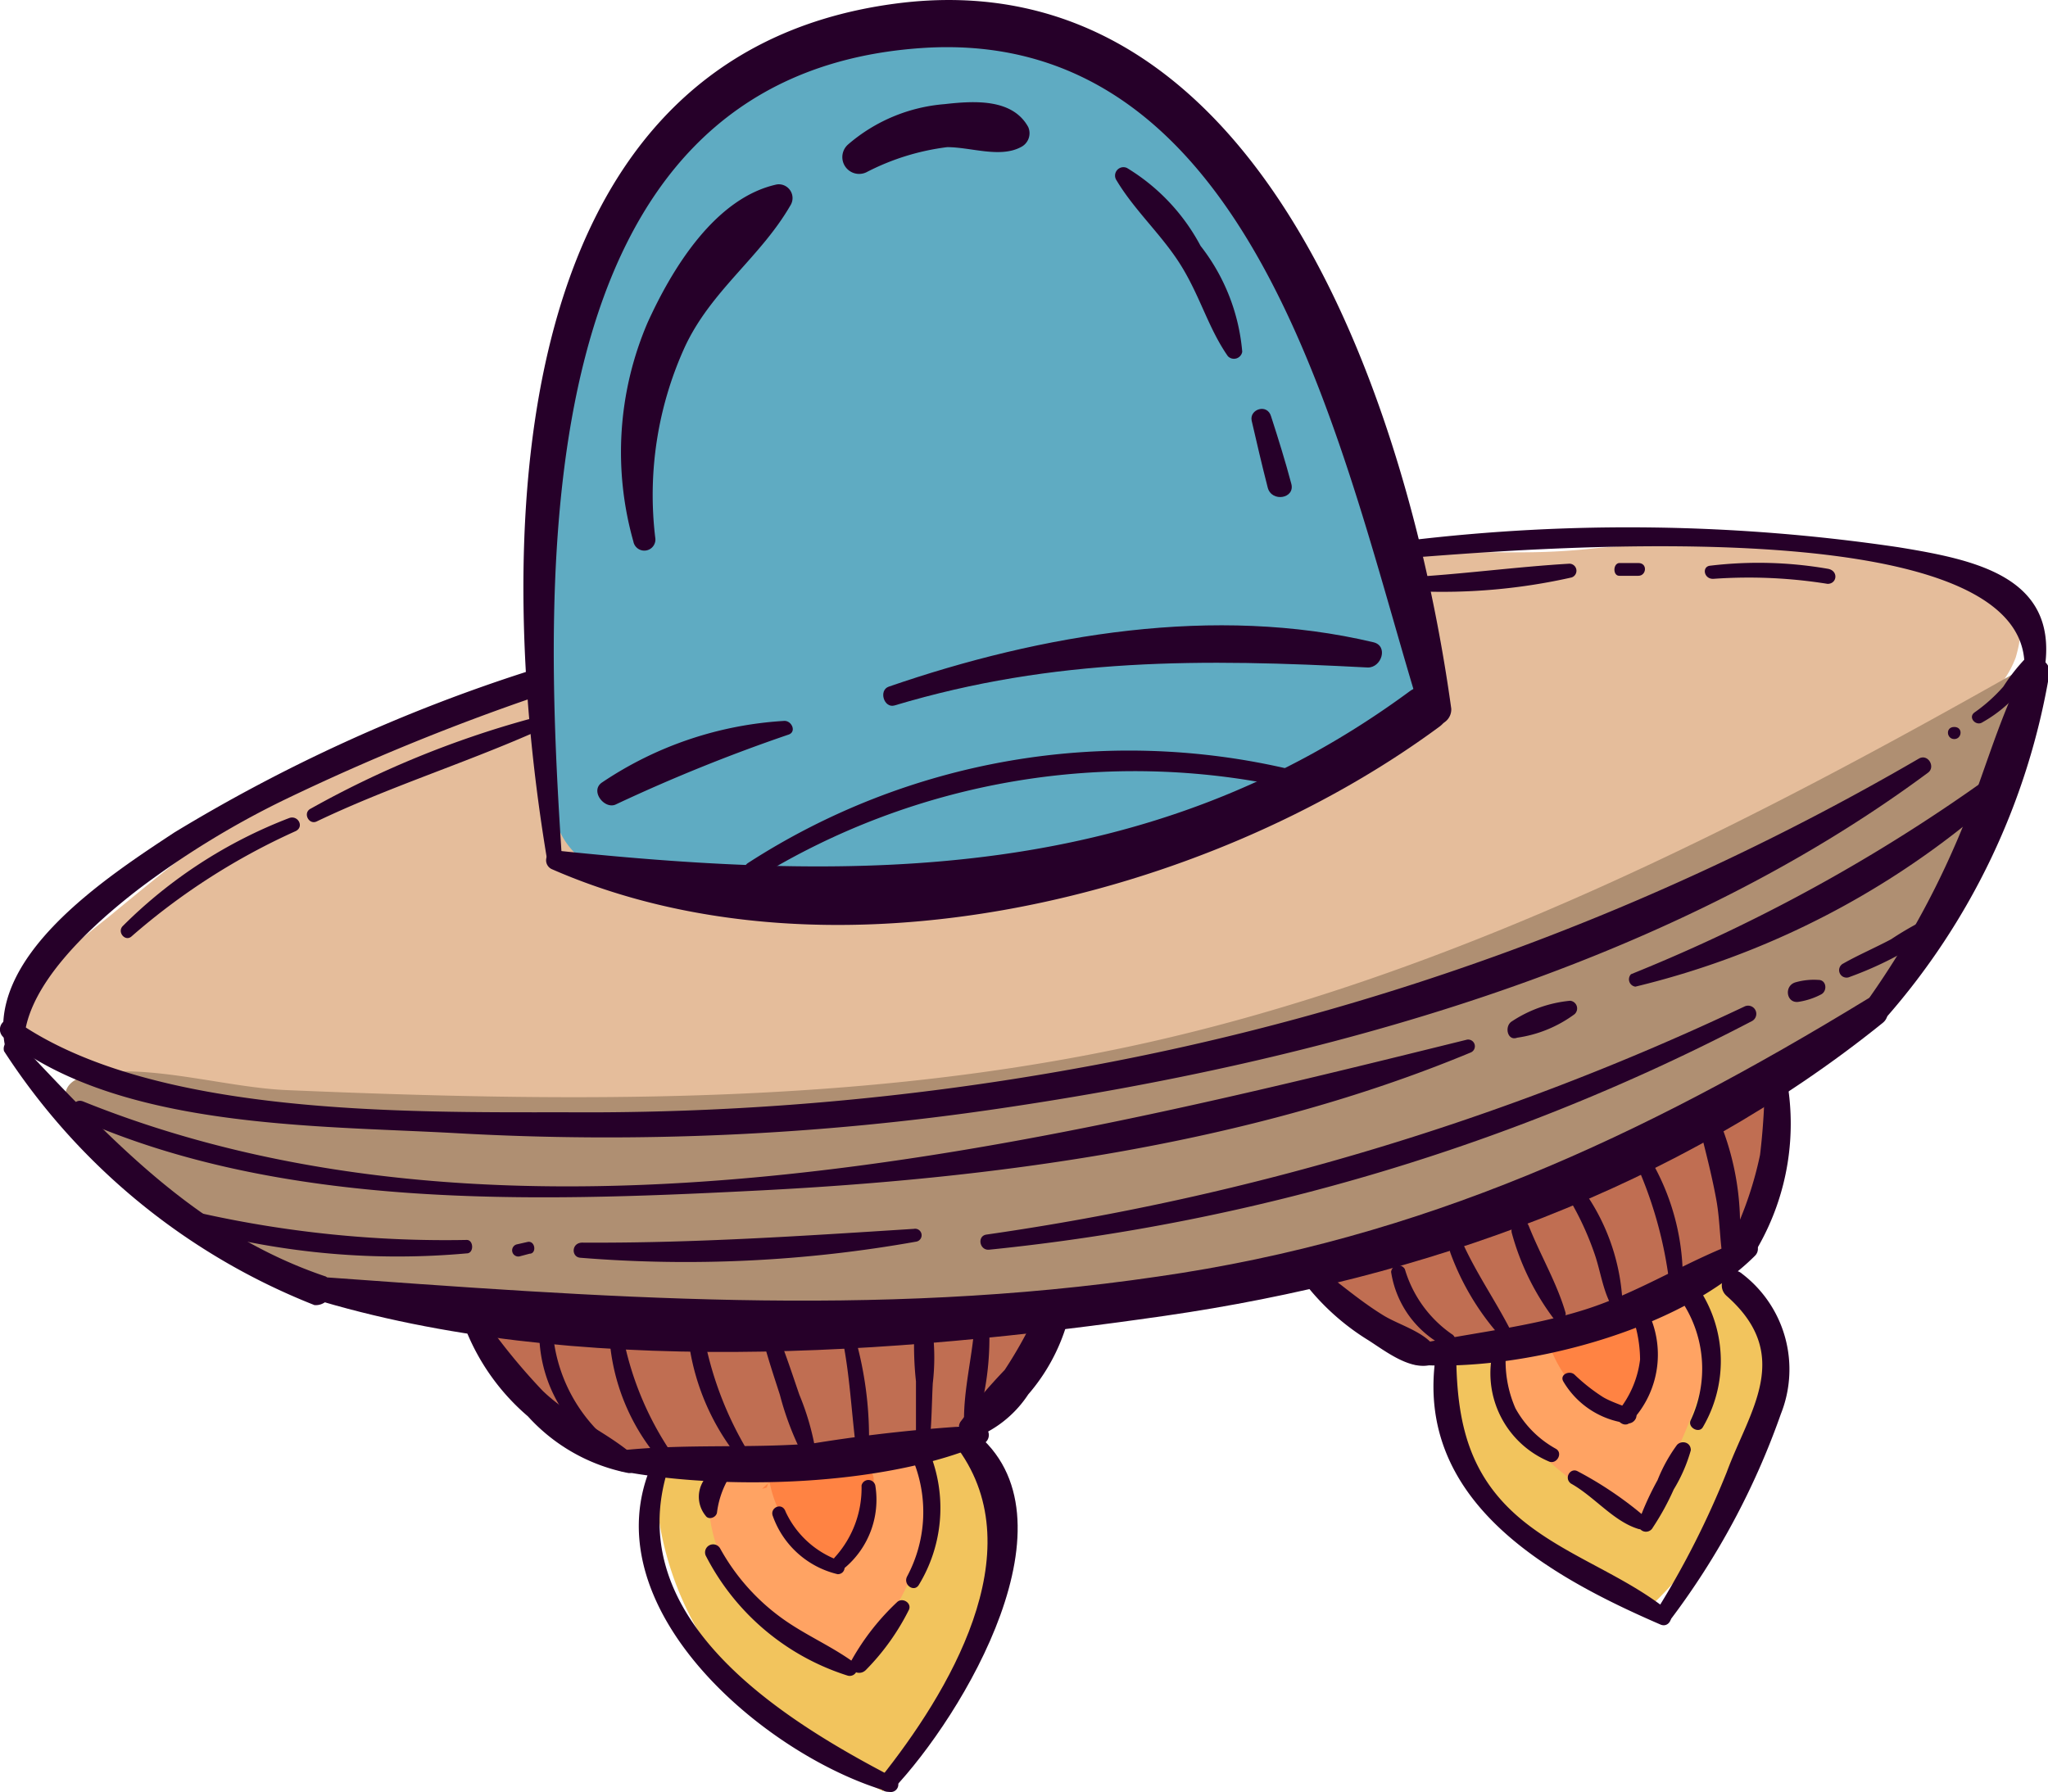 <svg xmlns="http://www.w3.org/2000/svg" viewBox="0 0 60.95 53.35"><defs><style>.cls-1{fill:#e5bd9b;}.cls-2{fill:#5fabc2;}.cls-3{fill:#af8f72;}.cls-4{fill:#c06e52;}.cls-5{fill:#f2c45d;}.cls-6{fill:#ffa363;}.cls-7{fill:#ff8343;}.cls-8{fill:#260029;}</style></defs><g id="Layer_2" data-name="Layer 2"><g id="_"><path class="cls-1" d="M3.3,27.24c3-2.48,6.18-5,9.88-6.34A36.77,36.77,0,0,1,21,19.29l20.63-2.7c2.4-.31,3.43,0,5.84-.27,3.11-.3,8.56-.11,11.37,1.25,1.14.55,1.51.75,1.15,2a3,3,0,0,1-1,1.34,27.72,27.72,0,0,1-4.06,2.9A44.11,44.11,0,0,1,49.2,26.5C34.79,32.4,18.76,34.77,3.45,32c-.81-.15-2.63-.55-2.81-1.58S2.55,27.85,3.3,27.24Z"/><path class="cls-2" d="M16.31,13c.5-4.33,2.39-8.79,6.14-11A13.24,13.24,0,0,1,25.15.78,10.08,10.08,0,0,1,30.47.35c2.65.62,4.66,2.76,6.22,5a32.45,32.45,0,0,1,5.57,14.34,2.07,2.07,0,0,1,0,1,2,2,0,0,1-.56.72C38.76,24,34.75,25,30.9,25.68a38.54,38.54,0,0,1-8.22.83c-2.37-.08-6,.25-6.27-2.73A52.78,52.78,0,0,1,16.31,13Z"/><path class="cls-3" d="M8.54,32.45c8.51.36,17.13.46,25.45-1.38,9.4-2.08,18.09-6.56,26.46-11.31l-2.87,7.47a7.34,7.34,0,0,1-1.43,2.6,7.18,7.18,0,0,1-2,1.28c-5,2.5-10,5-15.33,6.31-5,1.21-10.25,1.33-15.42,1.44L17.08,39A28.74,28.74,0,0,1,11,38.71a14.74,14.74,0,0,1-7.91-4.35c-.92-1-2-2.2-.07-2.43C4.69,31.73,6.83,32.38,8.54,32.45Z"/><path class="cls-4" d="M16.89,42.59a4.66,4.66,0,0,0,1.73,1,5.77,5.77,0,0,0,2,.13c1.34-.07,2.67-.19,4-.35A12.3,12.3,0,0,0,28.9,42.3a4.77,4.77,0,0,0,2.62-3.39Q26,38.67,20.4,39c-.89,0-1.78.1-2.67.16-.69,0-2.17-.11-2.77.26C13.87,40.06,16.21,42,16.89,42.59Z"/><path class="cls-4" d="M53.21,31.76c0,2.12-.2,4.52-1.84,5.86a7.12,7.12,0,0,1-1.76,1,15.75,15.75,0,0,1-5.53,1.6c-1.3,0-3.52-.33-4.3-1.55-.92-1.45,2.37-1.72,3.35-2A47.34,47.34,0,0,0,53.21,31.76Z"/><path class="cls-5" d="M21.4,49.49a15.74,15.74,0,0,0,4.88,3.83,31.06,31.06,0,0,0,2.21-3.67,11.36,11.36,0,0,0,1.14-3.12,5,5,0,0,0-.47-3.24,1.05,1.05,0,0,0-.41-.45,1.11,1.11,0,0,0-.6-.06c-2.89.25-5.76.79-8.65,1A9.52,9.52,0,0,0,21.4,49.49Z"/><path class="cls-5" d="M44.27,44.49a7.76,7.76,0,0,0,1.18,1.11A24.58,24.58,0,0,0,49,47.93,12.2,12.2,0,0,0,52.23,43a5.73,5.73,0,0,0,.05-4.34,1.06,1.06,0,0,0-.49-.55,1.21,1.21,0,0,0-.68,0,23.08,23.08,0,0,0-3.82,1.08,14,14,0,0,1-4.29,1A6.43,6.43,0,0,0,44.27,44.49Z"/><path class="cls-6" d="M22.34,47.7a7,7,0,0,0,3,1.95,10.29,10.29,0,0,0,2.22-3.88,6.93,6.93,0,0,0,.11-2.13.79.79,0,0,0-.1-.34c-.15-.23-.48-.22-.75-.19-1.14.14-2.27.34-3.39.59-1,.22-2.27-.05-2.34,1.07A4.58,4.58,0,0,0,22.34,47.7Z"/><path class="cls-6" d="M45.57,43A11,11,0,0,0,48,44.86l.42.27a.46.46,0,0,0,.25.08.31.31,0,0,0,.2-.2,14.38,14.38,0,0,0,2.06-4.82,1.46,1.46,0,0,0-.26-1.35c-.46-.43-1.21-.17-1.8.1a11.6,11.6,0,0,1-4.55,1.16c.33.32.22.89.35,1.34A4.39,4.39,0,0,0,45.57,43Z"/><path class="cls-7" d="M22.82,44.28l.07-.23a3.66,3.66,0,0,0,1.64,2.45.32.32,0,0,0,.2.1c.12,0,.2-.12.26-.22l.66-1.19A1.88,1.88,0,0,0,26,44a.53.53,0,0,0-.14-.29.67.67,0,0,0-.28-.14,3,3,0,0,0-2.9.75Z"/><path class="cls-7" d="M46.07,39.91a3.61,3.61,0,0,0,1.52,2,.76.76,0,0,0,.61.16c.31-.08.44-.44.52-.76.13-.54.26-1.08.4-1.63a.48.48,0,0,0,0-.39.5.5,0,0,0-.43-.15,6.83,6.83,0,0,0-2.4.51c-.12,0-.23.24-.11.27Z"/><path class="cls-8" d="M16.72,25.51c-.55-8.39-1.17-23.27,10.71-24.08C37.56.74,40,13.9,42.29,21.25a.46.46,0,0,0,.9-.16C42,12.49,37.7-1.37,26.63.11c-12,1.6-11.84,16.57-10.35,25.47A.22.22,0,0,0,16.72,25.51Z"/><path class="cls-8" d="M16.44,25.88c8.27,3.61,19.41.91,26.4-4.25.71-.53-.18-1.57-.89-1.05-7.72,5.69-16.29,5.69-25.38,4.74A.29.29,0,0,0,16.44,25.88Z"/><path class="cls-8" d="M19.5,16a10.63,10.63,0,0,1,.88-5.67c.78-1.68,2.25-2.67,3.14-4.21a.41.41,0,0,0-.4-.63C21.28,5.89,20,8,19.27,9.61a9.78,9.78,0,0,0-.42,6.51A.33.33,0,0,0,19.5,16Z"/><path class="cls-8" d="M25.78,5.13a7.12,7.12,0,0,1,2.41-.75c.7,0,1.57.33,2.19,0a.46.46,0,0,0,.22-.6C30.13,2.93,29,3,28.11,3.1a5,5,0,0,0-2.87,1.2A.5.5,0,0,0,25.78,5.13Z"/><path class="cls-8" d="M18.34,23.94a50.27,50.27,0,0,1,5.12-2.07c.26-.08.1-.43-.13-.41a10.84,10.84,0,0,0-5.41,1.83C17.54,23.54,18,24.12,18.34,23.94Z"/><path class="cls-8" d="M26.62,21c4.77-1.43,9.18-1.39,14.09-1.13.41,0,.61-.64.17-.75C36.17,18,31,18.87,26.45,20.44,26.14,20.55,26.31,21.09,26.62,21Z"/><path class="cls-8" d="M33.23,5.37c.55.92,1.38,1.65,1.94,2.57s.8,1.84,1.37,2.66a.25.25,0,0,0,.43-.13,5.93,5.93,0,0,0-1.24-3.15A6,6,0,0,0,33.54,5,.25.25,0,0,0,33.23,5.37Z"/><path class="cls-8" d="M37.25,12.52c.15.65.3,1.3.48,2,.12.44.82.32.7-.12-.18-.68-.39-1.35-.6-2C37.72,12,37.18,12.18,37.25,12.52Z"/><path class="cls-8" d="M.12,31.29a19.54,19.54,0,0,0,9.24,7.56A.48.48,0,0,0,9.7,38c-3.86-1.3-6.45-4.13-9.16-7A.27.27,0,0,0,.12,31.29Z"/><path class="cls-8" d="M9.24,38.64c7.85,2.41,17.37,1.69,25.42.53,7.69-1.11,15.27-3.8,21.37-8.72.37-.29,0-1-.46-.71C48.84,33.85,42.35,36.87,34.46,38c-8.49,1.25-16.61.61-25.08,0C9,38,8.9,38.54,9.24,38.64Z"/><path class="cls-8" d="M56.08,30.35A20.71,20.71,0,0,0,61,20c0-.34-.49-.59-.67-.25-.91,1.72-1.37,3.66-2.16,5.44a25.54,25.54,0,0,1-2.7,4.74C55.11,30.32,55.74,30.73,56.08,30.35Z"/><path class="cls-8" d="M13.71,39.16a6.62,6.62,0,0,0,2,3,5.43,5.43,0,0,0,3,1.69.28.28,0,0,0,.18-.5c-.85-.74-1.91-1.15-2.74-1.95a18.32,18.32,0,0,1-2-2.51C14.06,38.68,13.63,38.87,13.71,39.16Z"/><path class="cls-8" d="M18.48,43.79c3.1.59,7.88.45,10.8-.82a.29.29,0,0,0-.1-.54,46.68,46.68,0,0,0-5,.54c-1.92.15-3.83,0-5.74.21C18.08,43.21,18.16,43.73,18.48,43.79Z"/><path class="cls-8" d="M28.9,42.84a3.37,3.37,0,0,0,1.7-1.33,5.68,5.68,0,0,0,1.15-2.1c.11-.48-.56-1-.85-.45a12.89,12.89,0,0,1-1,1.82,17.45,17.45,0,0,0-1.32,1.55C28.45,42.56,28.6,42.91,28.9,42.84Z"/><path class="cls-8" d="M38.84,38.21a7.11,7.11,0,0,0,1.89,1.69c.53.34,1.28.93,1.92.71a.29.29,0,0,0,.13-.37c-.26-.58-1.14-.78-1.65-1.11-.66-.41-1.25-.92-1.87-1.38C39,37.53,38.63,37.93,38.84,38.21Z"/><path class="cls-8" d="M42.11,40.62c3.1.24,7.9-1,10.13-3.25a.29.29,0,0,0-.31-.47c-1.63.57-3.08,1.55-4.75,2.08s-3.38.69-5.09,1.05A.3.3,0,0,0,42.11,40.62Z"/><path class="cls-8" d="M52.52,32.08a19.59,19.59,0,0,1-.14,2.3,10.87,10.87,0,0,1-.82,2.43c-.22.49.54.75.77.29A7.39,7.39,0,0,0,53.15,32C53,31.65,52.54,31.78,52.52,32.08Z"/><path class="cls-8" d="M19.43,43.52c-1.95,4.29,3.34,8.76,7,9.81a.22.22,0,0,0,.16-.42c-3.31-1.72-8.14-4.72-6.7-9.21A.26.26,0,0,0,19.43,43.52Z"/><path class="cls-8" d="M26.57,53.27c2.08-2.19,5.65-8.11,2.42-10.65-.33-.26-.69.21-.47.52,2.23,3.08-.3,7.26-2.32,9.79C26,53.15,26.37,53.48,26.57,53.27Z"/><path class="cls-8" d="M42.73,40.36c-.64,4.29,3.27,6.52,6.69,8,.26.11.43-.26.22-.42-1.25-1-2.79-1.53-4.07-2.48-1.76-1.3-2.2-2.91-2.23-5A.31.31,0,0,0,42.73,40.36Z"/><path class="cls-8" d="M49.71,48.22A22.56,22.56,0,0,0,53,42.09a3.58,3.58,0,0,0-1.15-4.17c-.39-.34-.85.32-.46.66,2,1.77.67,3.42,0,5.24a26.15,26.15,0,0,1-2.07,4.09A.27.27,0,0,0,49.71,48.22Z"/><path class="cls-8" d="M21.27,43.77A.89.89,0,0,0,21,45.12c.09.14.33.05.34-.11a2.69,2.69,0,0,1,.29-.91A.27.27,0,0,0,21.27,43.77Z"/><path class="cls-8" d="M21,46.3a7.17,7.17,0,0,0,4.23,3.58.22.22,0,0,0,.2-.38c-.68-.5-1.47-.83-2.16-1.33a6.33,6.33,0,0,1-1.84-2.08A.24.24,0,0,0,21,46.3Z"/><path class="cls-8" d="M25.78,49.7a7,7,0,0,0,1.27-1.78c.09-.2-.18-.37-.34-.24a7.17,7.17,0,0,0-1.36,1.73C25.17,49.69,25.56,49.94,25.78,49.7Z"/><path class="cls-8" d="M27.35,47.17a4.4,4.4,0,0,0,.37-3.79c-.12-.33-.59-.09-.49.23A4.07,4.07,0,0,1,27,46.92C26.86,47.17,27.21,47.42,27.35,47.17Z"/><path class="cls-8" d="M44.45,40.15a2.85,2.85,0,0,0,1.66,3.36c.22.08.41-.25.2-.38a3.06,3.06,0,0,1-1.21-1.21,3.49,3.49,0,0,1-.28-1.69A.19.19,0,0,0,44.45,40.15Z"/><path class="cls-8" d="M46.75,44.16c.7.39,1.26,1.12,2,1.35a.21.21,0,0,0,.19-.37,10.93,10.93,0,0,0-2-1.35C46.73,43.69,46.54,44,46.75,44.16Z"/><path class="cls-8" d="M49.19,45.47a7.72,7.72,0,0,0,.62-1.13,4.67,4.67,0,0,0,.51-1.17c0-.25-.28-.3-.41-.16a4.68,4.68,0,0,0-.58,1.05,8.68,8.68,0,0,0-.55,1.2A.23.23,0,0,0,49.19,45.47Z"/><path class="cls-8" d="M50.68,42.48a3.89,3.89,0,0,0,0-3.93c-.2-.34-.78-.08-.57.28a3.61,3.61,0,0,1,.2,3.46C50.23,42.5,50.57,42.68,50.68,42.48Z"/><path class="cls-8" d="M23,45.13a2.71,2.71,0,0,0,1.93,1.73c.23,0,.28-.3.09-.39A2.79,2.79,0,0,1,23.38,45C23.28,44.7,22.9,44.88,23,45.13Z"/><path class="cls-8" d="M25.13,46.68a2.65,2.65,0,0,0,.92-2.46.21.21,0,0,0-.41,0,3.06,3.06,0,0,1-.78,2.12C24.66,46.54,24.93,46.87,25.13,46.68Z"/><path class="cls-8" d="M46.53,41.13a2.56,2.56,0,0,0,1.94,1.24c.18,0,.34-.26.14-.38s-.61-.23-.9-.4a5.45,5.45,0,0,1-.85-.67C46.71,40.78,46.4,40.92,46.53,41.13Z"/><path class="cls-8" d="M48.52,42.34a2.89,2.89,0,0,0,.36-3.58c-.13-.16-.46,0-.39.19a3.94,3.94,0,0,1,.32,1.52A3,3,0,0,1,48.16,42C48,42.23,48.32,42.54,48.52,42.34Z"/><path class="cls-8" d="M22.52,26.14a21.45,21.45,0,0,1,15.87-2.68c.35.07.39-.48,0-.56a20.88,20.88,0,0,0-16.13,2.79C22,25.86,22.24,26.31,22.52,26.14Z"/><path class="cls-8" d="M.72,31.22c-.12-1.81,2.11-3.76,3.44-4.78A26.14,26.14,0,0,1,8.48,23.8,67.88,67.88,0,0,1,16,20.72c.47-.18.13-.89-.34-.72A49.14,49.14,0,0,0,5.19,24.78c-2,1.32-5.74,3.74-5,6.53A.26.26,0,0,0,.72,31.22Z"/><path class="cls-8" d="M.12,30.89c3.39,2.71,9.27,2.61,13.43,2.84A79.67,79.67,0,0,0,29.73,33c9.54-1.4,19.82-4.19,27.65-10,.23-.17,0-.57-.27-.42A76.91,76.91,0,0,1,32,31.81a81.91,81.91,0,0,1-15.16,1.3c-4.75,0-12.32.11-16.35-2.71A.3.3,0,0,0,.12,30.89Z"/><path class="cls-8" d="M58.16,22c.23,0,.27-.36,0-.36S57.93,22,58.16,22Z"/><path class="cls-8" d="M59,21.5a4.07,4.07,0,0,0,1.6-1.64.22.22,0,0,0-.34-.24,5.65,5.65,0,0,0-.64.82,4.84,4.84,0,0,1-.86.77C58.56,21.36,58.81,21.63,59,21.5Z"/><path class="cls-8" d="M42,16.6c2.67-.19,18.17-1.6,18.25,3.18a.31.31,0,0,0,.61.06c.37-2.68-2.09-3.18-4.36-3.55a54.83,54.83,0,0,0-14.59-.2C41.53,16.13,41.63,16.63,42,16.6Z"/><path class="cls-8" d="M41.4,37.86A3,3,0,0,0,43,40.08a.21.21,0,0,0,.2-.37,3.6,3.6,0,0,1-1.39-1.93A.22.22,0,0,0,41.4,37.86Z"/><path class="cls-8" d="M43.17,37.31a7.7,7.7,0,0,0,1.41,2.39c.14.15.43,0,.32-.21-.42-.8-.93-1.55-1.32-2.38C43.46,36.84,43.05,37,43.17,37.31Z"/><path class="cls-8" d="M45,36.73a7.53,7.53,0,0,0,1.23,2.51c.12.14.41,0,.36-.17-.26-.89-.75-1.71-1.09-2.57C45.37,36.16,44.89,36.4,45,36.73Z"/><path class="cls-8" d="M46.81,35.88a8.81,8.81,0,0,1,.63,1.4c.17.47.24,1,.45,1.45a.2.2,0,0,0,.39-.07,6.26,6.26,0,0,0-1-3C47.11,35.4,46.66,35.6,46.81,35.88Z"/><path class="cls-8" d="M48.81,34.91a12.35,12.35,0,0,1,.87,3.27.2.2,0,0,0,.4,0,7,7,0,0,0-.84-3.45A.24.24,0,0,0,48.81,34.91Z"/><path class="cls-8" d="M50.62,33.72c.17.67.34,1.34.46,2s.1,1.38.24,2c0,.17.33.24.37,0a8.16,8.16,0,0,0-.5-4.31C51.07,33.22,50.54,33.39,50.62,33.72Z"/><path class="cls-8" d="M16.05,39.8a4.24,4.24,0,0,0,1.53,3.12c.17.14.42-.13.26-.28a4.74,4.74,0,0,1-1.38-2.91C16.44,39.46,16,39.54,16.05,39.8Z"/><path class="cls-8" d="M18.14,39.84a6.23,6.23,0,0,0,1.42,3.53c.15.17.48,0,.35-.23a9.37,9.37,0,0,1-1.37-3.37A.2.2,0,0,0,18.14,39.84Z"/><path class="cls-8" d="M20.53,40.16a7,7,0,0,0,1.31,3.06c.13.16.42,0,.31-.2a10.4,10.4,0,0,1-1.15-3A.24.24,0,0,0,20.53,40.16Z"/><path class="cls-8" d="M22.72,39.92c.14.54.32,1.07.49,1.6a8.79,8.79,0,0,0,.65,1.73.21.21,0,0,0,.4-.13,7.7,7.7,0,0,0-.47-1.6c-.2-.58-.39-1.17-.62-1.74C23.07,39.53,22.65,39.66,22.72,39.92Z"/><path class="cls-8" d="M25.1,40c.19,1,.24,2,.37,3.06a.2.2,0,0,0,.39,0A10.89,10.89,0,0,0,25.5,40C25.44,39.71,25.05,39.77,25.1,40Z"/><path class="cls-8" d="M27.21,39.7a9.63,9.63,0,0,0,.05,1.42c0,.6,0,1.18,0,1.77a.21.21,0,0,0,.41,0c.06-.57.06-1.14.09-1.71a6.61,6.61,0,0,0,0-1.54A.26.26,0,0,0,27.21,39.7Z"/><path class="cls-8" d="M29,39.48c-.07.93-.32,1.88-.31,2.82a.19.19,0,0,0,.37.08,8.6,8.6,0,0,0,.38-2.86C29.49,39.24,29.06,39.19,29,39.48Z"/><path class="cls-8" d="M2.3,33.29C8.39,36,15.82,35.78,22.35,35.45c7.15-.35,14.76-1.35,21.42-4.12a.2.2,0,0,0-.12-.38c-12.78,3.16-28.36,7-41.17,1.84C2.16,32.66,2,33.15,2.3,33.29Z"/><path class="cls-8" d="M45.15,30.89a3.77,3.77,0,0,0,1.71-.7.23.23,0,0,0-.13-.4A3.79,3.79,0,0,0,45,30.4C44.76,30.54,44.86,31,45.15,30.89Z"/><path class="cls-8" d="M48.67,29.37a25.17,25.17,0,0,0,11.46-6.25.27.27,0,0,0-.35-.41A50.85,50.85,0,0,1,48.54,29,.22.22,0,0,0,48.67,29.37Z"/><path class="cls-8" d="M5.84,36.61a23,23,0,0,0,8.05.7c.22,0,.21-.4,0-.4A33.43,33.43,0,0,1,6,36.12C5.7,36,5.51,36.53,5.84,36.61Z"/><path class="cls-8" d="M15.46,37.4l.3-.08c.22,0,.17-.4-.06-.35l-.31.07A.18.18,0,0,0,15.46,37.4Z"/><path class="cls-8" d="M17.27,37.44a39,39,0,0,0,10-.48.19.19,0,0,0-.07-.38c-3.3.21-6.57.43-9.88.41C17,37,17,37.42,17.27,37.44Z"/><path class="cls-8" d="M29.44,37.2a62.67,62.67,0,0,0,22.69-6.8.24.24,0,0,0-.21-.44,78.93,78.93,0,0,1-22.56,6.79C29.07,36.79,29.15,37.23,29.44,37.2Z"/><path class="cls-8" d="M53.54,29.82a2.14,2.14,0,0,0,.66-.22c.19-.1.16-.43-.08-.43a2,2,0,0,0-.68.07C53.08,29.34,53.16,29.89,53.54,29.82Z"/><path class="cls-8" d="M55.05,29.08a10.69,10.69,0,0,0,1.54-.7,5,5,0,0,0,1.32-.83.22.22,0,0,0-.23-.36,9.54,9.54,0,0,0-1.4.77c-.47.25-1,.48-1.42.72A.22.22,0,0,0,55.05,29.08Z"/><path class="cls-8" d="M3.92,27.87A19.71,19.71,0,0,1,8.8,24.74c.26-.13.07-.48-.19-.39a14.19,14.19,0,0,0-4.95,3.21C3.47,27.74,3.73,28.05,3.92,27.87Z"/><path class="cls-8" d="M9.43,24.45c2.09-1,4.31-1.7,6.43-2.63a.22.22,0,0,0-.13-.41,29,29,0,0,0-6.48,2.66C9,24.19,9.19,24.57,9.43,24.45Z"/><path class="cls-8" d="M42.15,17.6a17.49,17.49,0,0,0,4.62-.41.21.21,0,0,0-.07-.41c-1.52.09-3,.29-4.56.39C41.89,17.18,41.91,17.6,42.15,17.6Z"/><path class="cls-8" d="M48.19,17.14h.57c.24,0,.28-.38,0-.38h-.58C48,16.79,48,17.14,48.19,17.14Z"/><path class="cls-8" d="M51,17.23a14.8,14.8,0,0,1,3.39.15c.29,0,.33-.4,0-.45a12.08,12.08,0,0,0-3.5-.09C50.64,16.87,50.71,17.25,51,17.23Z"/></g></g></svg>
